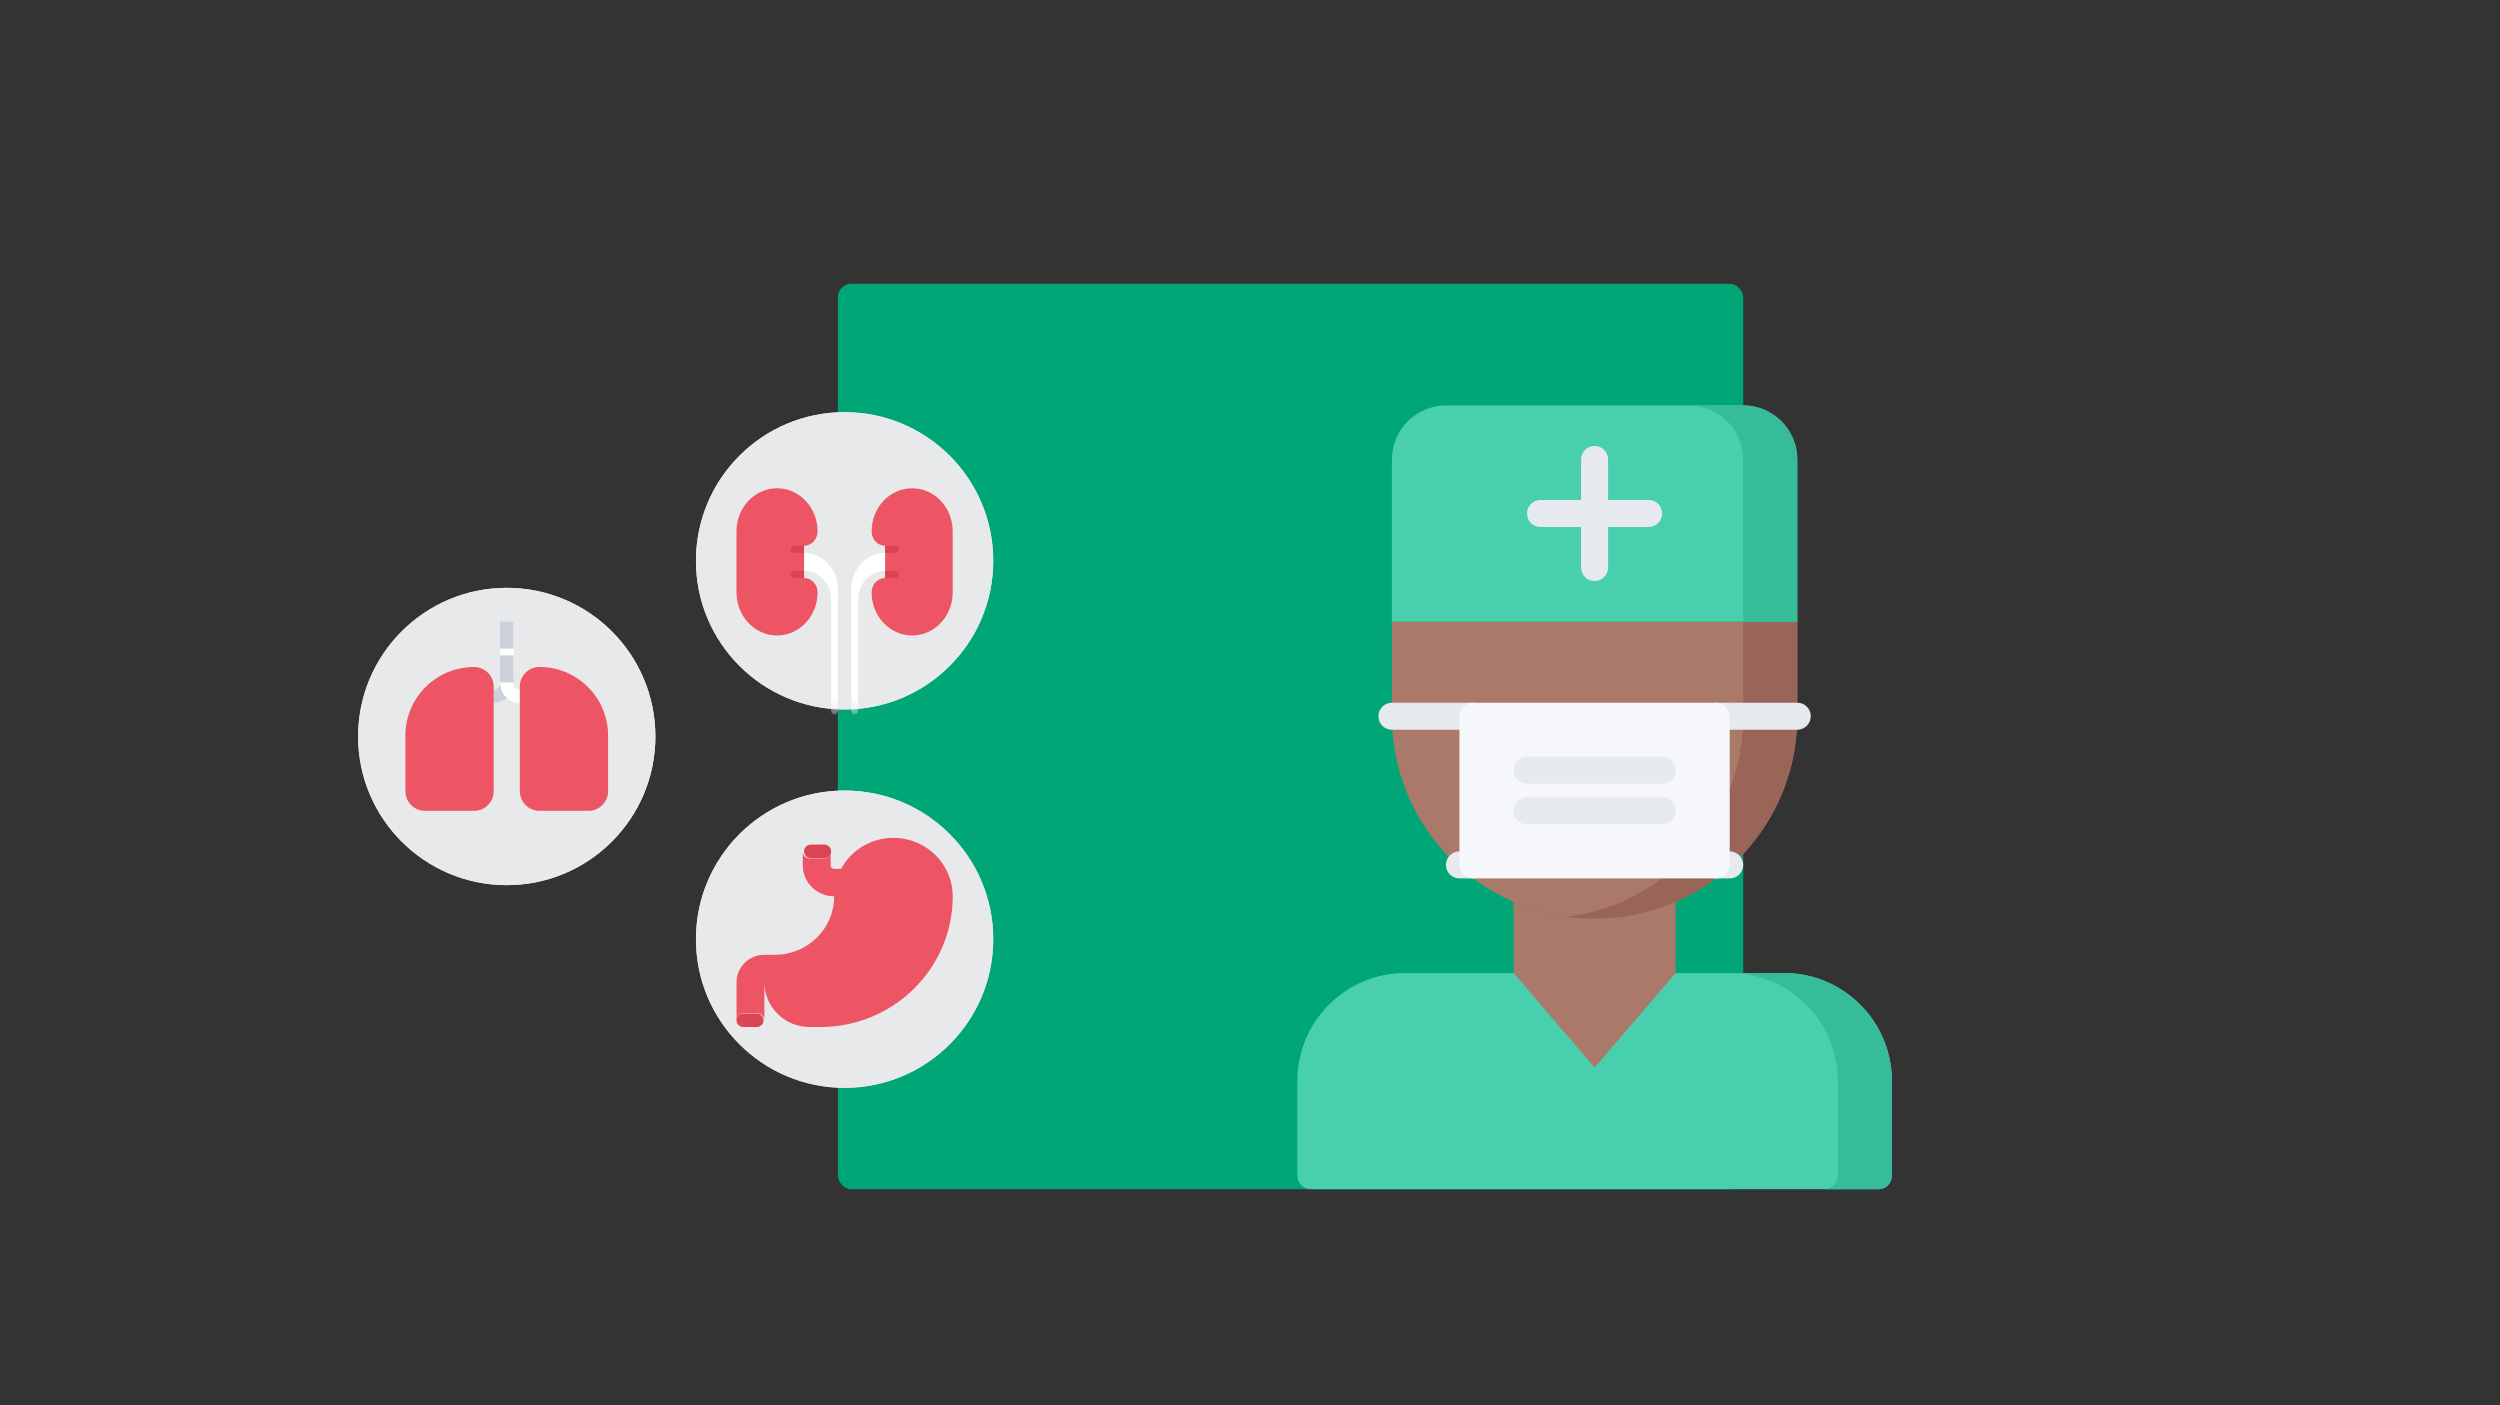 <svg height="104" viewBox="0 0 185 104" width="185" xmlns="http://www.w3.org/2000/svg" xmlns:xlink="http://www.w3.org/1999/xlink"><rect x="0" y="0" width="185" height="104" fill="#333333" stroke="none"/><defs><circle id="a" cx="12.5" cy="12.5" r="11"/><circle id="b" cx="12.5" cy="12.5" r="11"/><circle id="c" cx="12.5" cy="12.5" r="11"/><mask id="d" fill="#fff"><use fill="#fff" fill-rule="evenodd" xlink:href="#a"/></mask><mask id="e" fill="#fff"><use fill="#fff" fill-rule="evenodd" xlink:href="#b"/></mask><mask id="f" fill="#fff"><use fill="#fff" fill-rule="evenodd" xlink:href="#c"/></mask></defs><g fill="none" fill-rule="evenodd"><rect fill="#00a676" height="67" rx="1" width="67" x="62" y="21"/><g fill-rule="nonzero"><g transform="translate(93 46)"><path d="m40 0v6.99c0 6.15-3.7 11.44-9 13.75-1.84.8-3.87 1.25-6 1.25s-4.16-.45-6-1.25c-5.3-2.31-9-7.6-9-13.75v-6.99z" fill="#ab7969"/><path d="m35.996 0v6.99c0 6.15-3.7 11.44-9 13.75-1.252.545-2.598.911-3.998 1.1.657.088 1.322.15 2.002.15 2.13 0 4.16-.45 6-1.25 5.3-2.31 9-7.6 9-13.75v-6.99z" fill="#996559"/><path d="m31 20.74v13.25h-12v-13.25c1.84.8 3.87 1.25 6 1.25s4.16-.45 6-1.25z" fill="#ab7969"/></g><g transform="translate(93 65)"><path d="m47 15v7c0 .55-.44 1-1 1h-42c-.55 0-1-.45-1-1v-7c0-4.42 3.58-8 8-8h8l6 7 6-7h8c4.42 0 8 3.58 8 8z" fill="#48cfad"/><path d="m39 7h-4.004c4.42 0 8 3.58 8 8v7c0 .55-.44 1-1 1h4.004c.56 0 1-.45 1-1v-7c0-4.42-3.58-8-8-8z" fill="#37bc9b"/></g><g transform="translate(93 30)"><g><path d="m40 4v12h-.01-29.99v-12c0-2.2 1.8-4 4-4h22c2.2 0 4 1.8 4 4z" fill="#48cfad"/><path d="m36 0h-4.004c2.2 0 4 1.8 4 4v12h3.994.01v-12c0-2.2-1.8-4-4-4z" fill="#37bc9b"/><g fill="#e6e9ed"><path d="m24.998 12.998c-.553 0-1-.447-1-1v-8c0-.553.447-1 1-1s1 .447 1 1v8c0 .553-.447 1-1 1z"/><path d="m28.998 8.998h-8c-.553 0-1-.447-1-1s.447-1 1-1h8c.553 0 1 .447 1 1s-.447 1-1 1z"/></g></g><g><path d="m15.999 22.995h18v11h-18z" fill="#f5f7fa"/><g fill="#e6e9ed"><path d="m34.999 35.001h-1c-.553 0-1-.447-1-1s.447-1 1-1h1c.553 0 1 .447 1 1s-.447 1-1 1z"/><path d="m15.999 35.001h-1c-.553 0-1-.447-1-1s.447-1 1-1h1c.553 0 1 .447 1 1s-.447 1-1 1z"/><path d="m15.999 24h-5.999c-.553 0-1-.447-1-1s.447-1 1-1h5.999c.553 0 1 .447 1 1s-.447 1-1 1z"/><path d="m39.998 24h-5.999c-.553 0-1-.447-1-1s.447-1 1-1h5.999c.553 0 1 .447 1 1s-.447 1-1 1z"/><path d="m29.999 27.997h-10c-.553 0-1-.447-1-1s.447-1 1-1h10c.553 0 1 .447 1 1s-.447 1-1 1z"/><path d="m29.999 30.996h-10c-.553 0-1-.447-1-1s.447-1 1-1h10c.553 0 1 .447 1 1s-.447 1-1 1z"/></g><path d="m33.999 35.001h-18c-.553 0-1-.447-1-1v-11.001c0-.553.447-1 1-1h18c.553 0 1 .447 1 1v11.001c0 .553-.447 1-1 1zm-17-2h16v-9.001h-16z" fill="#f5f7fa"/></g></g></g><g fill-rule="evenodd"><g transform="translate(50 57)"><circle cx="12.5" cy="12.5" fill="#e8e9eb" r="11"/><use fill="#e8e9eb" opacity="0" xlink:href="#a"/><g mask="url(#d)"><g fill-rule="nonzero" transform="translate(4.5 5)"><path d="m6.5.5c.278 0 .5.225.5.5 0 .277-.223.5-.5.5h-1c-.275 0-.5-.223-.5-.5 0-.275.225-.5.5-.5z" fill="#da4453"/><path d="m6.968 1.018v1.018h-.003c0 .143.116.257.261.257v-.003h.516c.738-1.362 2.196-2.29 3.871-2.29 2.423 0 4.387 1.939 4.387 4.326v.003c0 5.344-4.387 9.671-9.806 9.671h-.774c-1.853 0-3.355-1.479-3.355-3.308v2.797c0-.28-.23-.509-.516-.509h-1.032c-.284 0-.516.229-.516.509v-2.799c0-1.089.867-1.98 1.959-2.033h.106.774v-.003c2.426 0 4.387-1.934 4.387-4.324v-.003c-1.283 0-2.323-1.023-2.323-2.29v-1.018c0 .282.232.509.516.509h1.032c.286 0 .516-.227.516-.509z" fill="#ed5565"/><path d="m1.5 13c.278 0 .5.225.5.5 0 .277-.223.5-.5.5h-1c-.275 0-.5-.223-.5-.5 0-.275.225-.5.5-.5z" fill="#da4453"/></g></g></g><g transform="translate(25 42)"><circle cx="12.5" cy="12.5" fill="#e8e9eb" r="11"/><use fill="#e8e9eb" opacity="0" xlink:href="#b"/><g mask="url(#e)"><g fill-rule="nonzero" transform="translate(5 3)"><g fill="none"><g fill="#fff"><path d="m7.016 3.629h1v1.21h-1z"/><path d="m7.016 1.21h1v1.21h-1z"/><path d="m7.016 2.419h1v1.21h-1z"/></g><path d="m7.016 0h1v1.21h-1z" fill="#e6e9ed"/><path d="m7.984 4.839v.726c0 .269.217.484.484.484v.968c-.37 0-.709-.14-.968-.37-.298-.266-.484-.651-.484-1.081v-.726z" fill="#fff"/><path d="m7.016 5.565c0 .431.186.815.484 1.081-.257.23-.595.37-.968.37v-.968c.268 0 .484-.215.484-.484z" fill="#ccd1d9"/><path d="m15 9.438v4.11c0 .803-.649 1.452-1.452 1.452h-3.627c-.803 0-1.452-.648-1.452-1.452h-.002v-6.532-.968-.24c0-.803.648-1.452 1.452-1.452h.002c2.806 0 5.078 2.272 5.078 5.081z" fill="#ed5565"/><path d="m6.535 5.809h-.002v.24.968 6.532c0 .803-.651 1.452-1.452 1.452h-3.629c-.801 0-1.452-.648-1.452-1.452v-4.11c0-2.809 2.272-5.081 5.081-5.081h.002c.801 0 1.452.648 1.452 1.452z" fill="#ed5565"/></g><g fill="#ccd1d9"><path d="m7 4.5h1v1h-1z"/><path d="m7 3.5h1v1h-1z"/><path d="m7 2h1v1h-1z"/><path d="m7 1h1v1h-1z"/></g></g></g></g><g transform="translate(50 29)"><circle cx="12.5" cy="12.5" fill="#e8e9eb" r="11"/><use fill="#e8e9eb" opacity="0" xlink:href="#c"/><g mask="url(#f)"><g fill-rule="nonzero" transform="translate(4.5 7)"><g fill="#fff"><path d="m7.25 7.57v.797c0-1.32-1.005-2.391-2.25-2.391v-.797c1.245 0 2.25 1.068 2.25 2.391z"/><path d="m7.25 8.633c-.138 0-.25-.119-.25-.266 0-1.171-.897-2.125-2-2.125-.138 0-.25-.119-.25-.266s.112-.266.25-.266c1.379 0 2.5 1.192 2.5 2.656 0 .147-.112.266-.25.266z"/><path d="m7.25 7.835c-.138 0-.25-.119-.25-.266 0-1.172-.897-2.125-2-2.125-.138 0-.25-.119-.25-.266s.112-.266.25-.266c1.379 0 2.5 1.192 2.5 2.656 0 .147-.112.266-.25.266z"/><path d="m7.25 16.867c-.138 0-.25-.119-.25-.266v-9.032c0-.147.112-.266.25-.266s.25.119.25.266v9.032c0 .147-.112.266-.25.266z"/></g><path d="m5 5.977v.797c.553 0 1 .476 1 1.062 0 1.761-1.342 3.188-3 3.188-1.657 0-3-1.426-3-3.188v-4.516c0-1.761 1.343-3.188 3-3.188 1.658 0 3 1.427 3 3.188 0 .59-.447 1.066-1 1.066v.794z" fill="#ed5565"/><path d="m4.249 4.384c-.138 0-.25.119-.25.266 0 .147.112.266.25.266h.747v-.531z" fill="#da4453"/><path d="m4.249 6.245c-.138 0-.25.119-.25.266 0 .147.112.266.25.266h.747v-.531z" fill="#da4453"/><g transform="translate(8.5)"><g fill="#fff"><path d="m.25 7.57v.797c0-1.32 1.005-2.391 2.25-2.391v-.797c-1.245 0-2.25 1.068-2.25 2.391z"/><path d="m.249 8.633c.138 0 .25-.119.25-.266 0-1.171.897-2.125 2-2.125.138 0 .25-.119.25-.266s-.112-.266-.25-.266c-1.379 0-2.5 1.192-2.5 2.656 0 .147.112.266.25.266z"/><path d="m.249 7.835c.138 0 .25-.119.25-.266 0-1.172.897-2.125 2-2.125.138 0 .25-.119.25-.266s-.112-.266-.25-.266c-1.379 0-2.5 1.192-2.5 2.656 0 .147.112.266.25.266z"/><path d="m.249 16.867c.138 0 .25-.119.25-.266v-9.032c0-.147-.112-.266-.25-.266s-.25.119-.25.266v9.032c0 .147.112.266.25.266z"/></g><path d="m2.5 5.977v.797c-.553 0-1 .476-1 1.062 0 1.761 1.342 3.188 3 3.188 1.657 0 3-1.426 3-3.188v-4.516c0-1.761-1.343-3.188-3-3.188-1.658 0-3 1.427-3 3.188 0 .59.447 1.066 1 1.066v.794z" fill="#ed5565"/><path d="m3.251 4.384c.138 0 .25.119.25.266 0 .147-.112.266-.25.266h-.747v-.531z" fill="#da4453"/><path d="m3.251 6.245c.138 0 .25.119.25.266 0 .147-.112.266-.25.266h-.747v-.531z" fill="#da4453"/></g></g></g></g></g></g></svg>